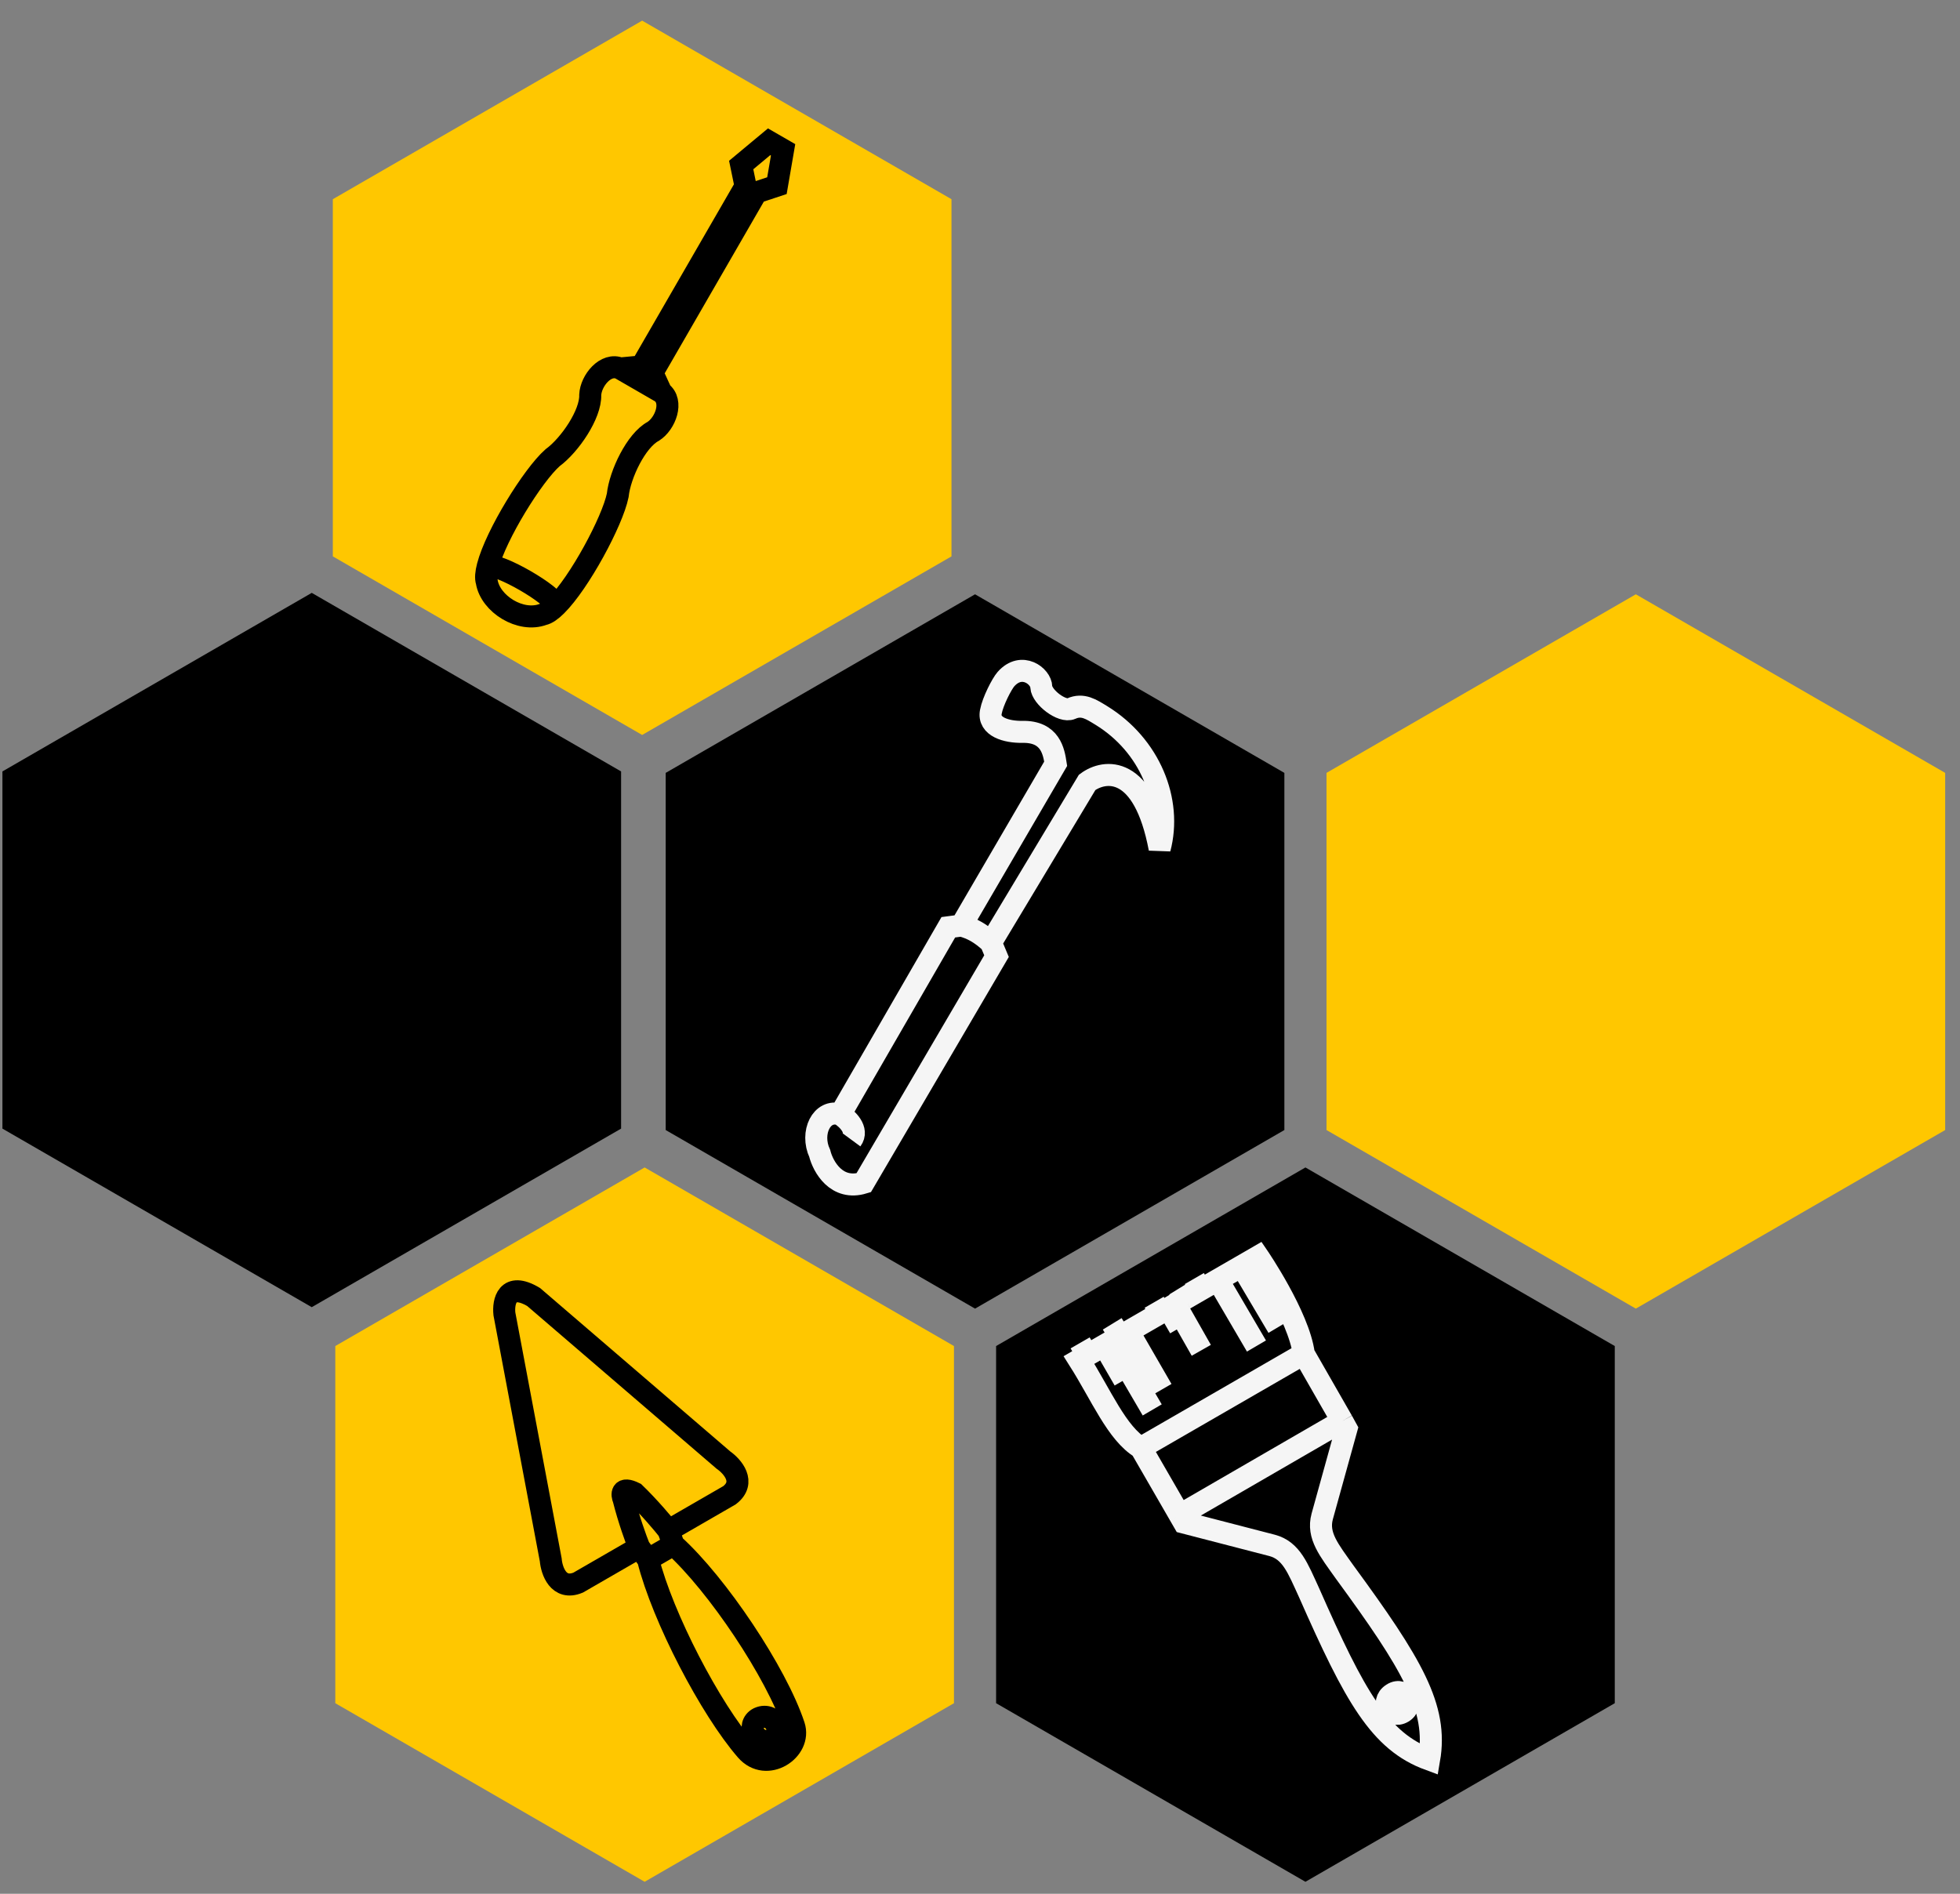 <svg width="89" height="86" viewBox="0 0 89 86" fill="none" xmlns="http://www.w3.org/2000/svg">
<rect x="0" y="0" width="89" height="86" fill="#808080" stroke="none"/>
<path d="M59.277 53.016L73.324 61.126V77.345L59.277 85.455L45.231 77.345V61.126L59.277 53.016Z" fill="black"/>
<path d="M29.272 53.016L43.318 61.126V77.345L29.272 85.455L15.225 77.345V61.126L29.272 53.016Z" fill="#FFC700"/>
<path d="M74.28 26.988L88.327 35.098V51.317L74.28 59.427L60.234 51.317V35.098L74.28 26.988Z" fill="#FFC700"/>
<path d="M44.275 26.988L58.321 35.098V51.317L44.275 59.427L30.228 51.317V35.098L44.275 26.988Z" fill="black"/>
<path d="M15.113 9.046L29.159 0.937L43.205 9.046V25.266L29.159 33.376L15.113 25.266L15.113 9.046Z" fill="#FFC700"/>
<path d="M0.11 35.032L14.156 26.923L28.203 35.032L28.203 51.252L14.156 59.361L0.11 51.252L0.11 35.032Z" fill="black"/>
<path d="M53.566 68.803L60.95 64.529M53.566 68.803L51.804 65.751M53.566 68.803L53.762 69.142L57.765 70.179C58.639 70.411 58.932 71.217 59.441 72.323C61.527 77.055 62.651 79.077 64.895 79.902C65.302 77.547 64.113 75.562 61.058 71.389C60.355 70.396 59.803 69.739 60.039 68.866L61.143 64.88L60.95 64.529M60.95 64.529C60.95 64.529 59.885 62.671 59.203 61.48M59.203 61.48C56.313 63.148 51.804 65.751 51.804 65.751M59.203 61.48C58.976 59.764 57.13 57.062 57.13 57.062L56.383 57.494M51.804 65.751C50.714 65.094 50.012 63.365 48.995 61.76L49.37 61.543M58.03 60.273L56.383 57.494M56.139 57.081L56.383 57.494M55.254 58.049L55.296 58.121M57.054 61.125L55.296 58.121M54.233 58.061L54.525 58.566M54.65 58.783L54.525 58.566M53.52 58.521L53.804 58.983M53.935 59.196L53.804 58.983M54.549 61.32L53.365 59.236M53.057 59.414L53.568 60.298M53.057 59.414L53.362 59.23L53.365 59.236M53.057 59.414L52.691 59.626M52.409 59.138L52.691 59.626M52.836 59.878L52.691 59.626M52.118 59.523L52.305 59.848M52.43 60.065L52.305 59.848M51.022 60.084L51.241 60.463M52.762 63.098L51.241 60.463M50.504 60.118L50.852 60.687M50.95 60.847L50.852 60.687M50.291 60.554L50.491 60.896M52.32 64.027L50.491 60.896M50.067 60.972L50.14 61.098M51.047 62.668L50.14 61.098M49.46 60.937L49.7 61.352M49.804 61.533L49.7 61.352M49.047 60.983L49.37 61.543M49.443 61.669L49.37 61.543M56.383 57.494L55.296 58.121M55.296 58.121L54.525 58.566M54.525 58.566L53.804 58.983M53.804 58.983L53.365 59.236M52.691 59.626L52.305 59.848M52.305 59.848L51.241 60.463M51.241 60.463L50.852 60.687M50.852 60.687L50.491 60.896M50.491 60.896L50.14 61.098M50.14 61.098L49.7 61.352M49.7 61.352L49.37 61.543M63.22 76.926C63.789 76.56 64.242 77.43 63.697 77.753C63.153 78.076 62.651 77.292 63.22 76.926Z" stroke="#F5F5F5"/>
<path d="M29.127 16.641L33.854 8.455L33.656 7.494L34.924 6.438L35.559 6.804L35.279 8.431L34.347 8.74L29.621 16.926M29.127 16.641L28.159 16.733M29.127 16.641L29.621 16.926M28.159 16.733C27.507 16.452 26.829 17.287 26.801 17.936C26.832 18.809 25.873 20.216 25.088 20.789C24.191 21.585 22.523 24.279 22.149 25.712M28.159 16.733L30.026 17.811M29.621 16.926L30.026 17.811M30.026 17.811C30.595 18.235 30.211 19.24 29.662 19.588C28.891 19.997 28.152 21.532 28.049 22.498C27.808 23.673 26.308 26.465 25.255 27.505M22.149 25.712C22.07 26.013 22.049 26.258 22.103 26.418C22.272 27.43 23.639 28.285 24.666 27.898C24.832 27.865 25.034 27.724 25.255 27.505M22.149 25.712C22.622 25.553 25.169 27.019 25.255 27.505" stroke="black"/>
<path d="M30.353 69.502L33.125 67.902C33.892 67.311 33.261 66.591 32.85 66.305C32.85 66.305 27.598 61.792 24.232 58.9C23.026 58.184 22.844 59.113 22.904 59.667L25.008 70.833C25.05 71.332 25.358 72.238 26.253 71.869L29.025 70.269M30.353 69.502C30.12 69.205 29.487 68.45 28.817 67.802C28.197 67.495 28.227 67.865 28.32 68.089C28.547 68.993 28.884 69.919 29.025 70.269M30.353 69.502L30.582 70.147M29.025 70.269L29.426 70.814M29.426 70.814L30.582 70.147M29.426 70.814C30.095 73.465 32.261 77.609 33.886 79.482C34.806 80.541 36.419 79.47 36.053 78.367C35.257 75.961 32.572 71.945 30.582 70.147M34.45 78.023C33.852 78.323 34.314 79.28 35.019 79.009C35.646 78.768 35.169 77.699 34.45 78.023Z" stroke="black"/>
<path d="M43.651 42.031L47.936 34.684C47.853 34.143 47.705 33.211 46.428 33.235C45.705 33.248 44.858 33.006 44.994 32.322C45.08 31.851 45.492 31.052 45.678 30.841C46.397 30.028 47.279 30.713 47.283 31.198C47.313 31.66 48.226 32.364 48.641 32.18C49.172 31.944 49.558 32.216 50.011 32.491C52.218 33.85 53.235 36.362 52.658 38.537C51.935 34.71 50.162 34.936 49.366 35.528L44.993 42.806M43.651 42.031C44.151 42.163 44.532 42.383 44.993 42.806M43.651 42.031L43.061 42.109L38.155 50.607M44.993 42.806L45.25 43.419L39.217 53.712C37.984 54.089 37.373 52.98 37.222 52.379C36.786 51.439 37.309 50.345 38.155 50.607M38.155 50.607C38.465 50.801 39.003 51.305 38.666 51.763" stroke="#F5F5F5"/>
</svg>
